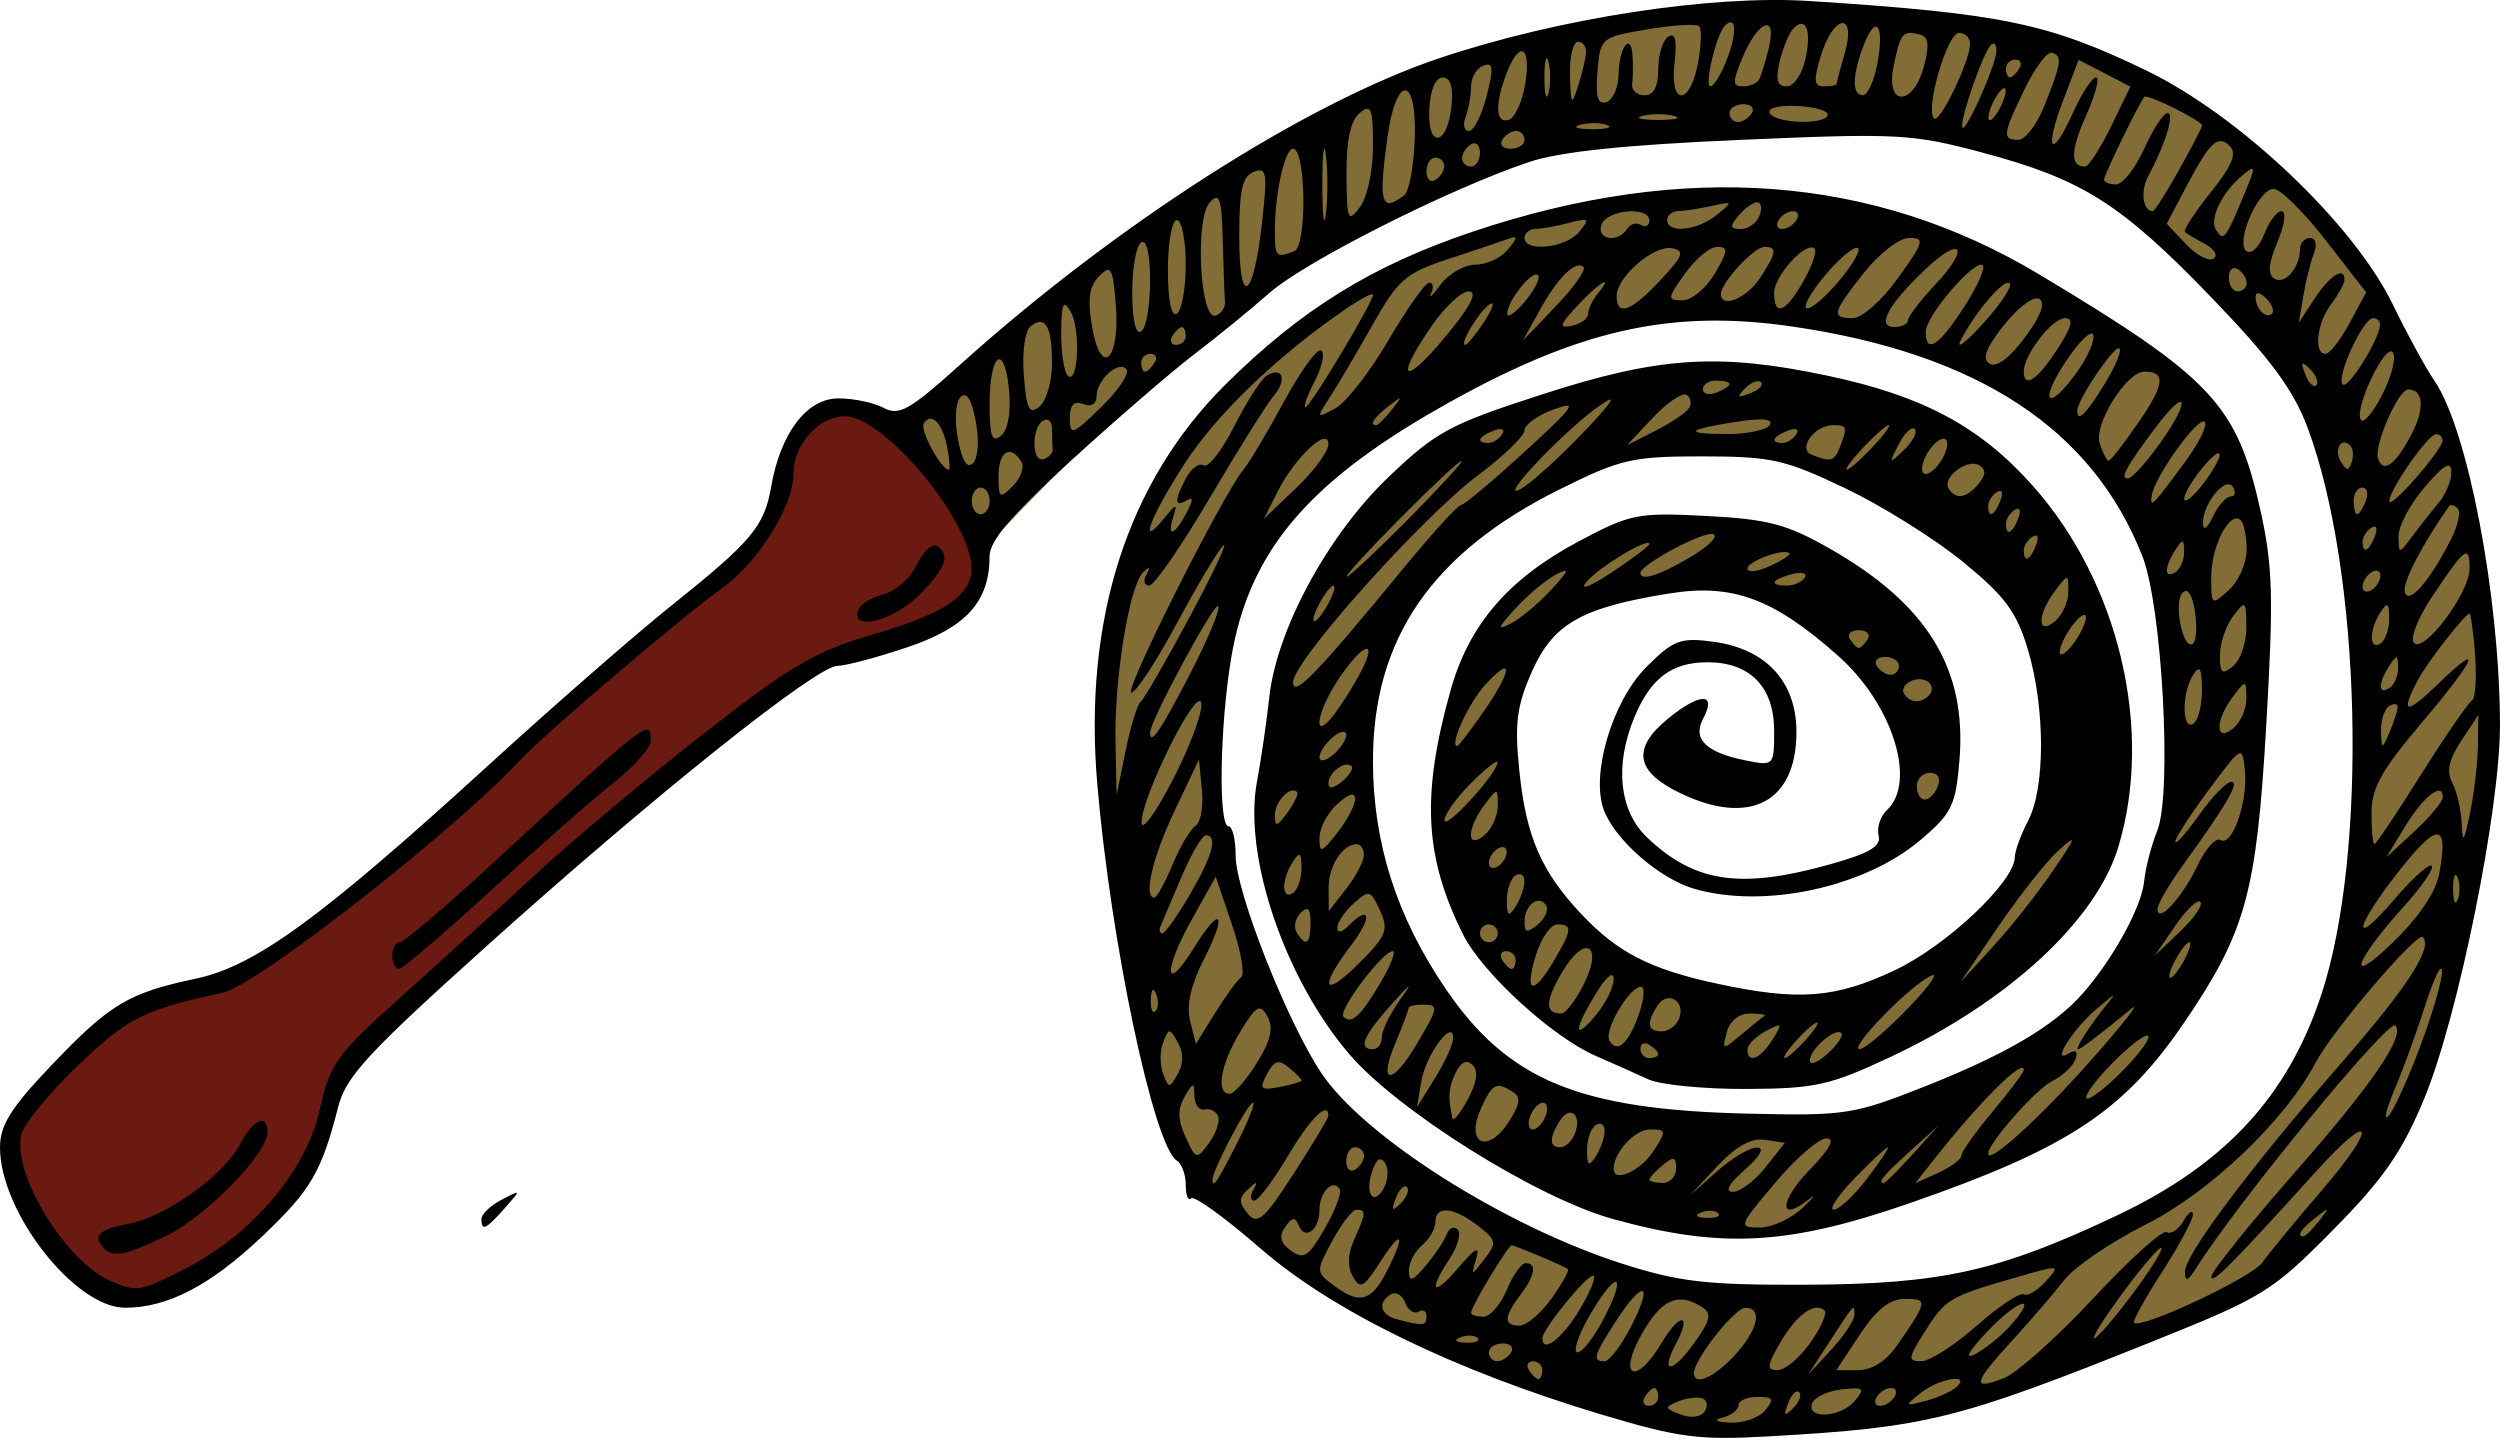 <?xml version="1.0" encoding="UTF-8" standalone="no"?>
<!-- Created with Inkscape (http://www.inkscape.org/) -->

<svg
   xmlns:dc="http://purl.org/dc/elements/1.1/"
   xmlns:cc="http://creativecommons.org/ns#"
   xmlns:rdf="http://www.w3.org/1999/02/22-rdf-syntax-ns#"
   xmlns:svg="http://www.w3.org/2000/svg"
   xmlns="http://www.w3.org/2000/svg"
   xmlns:sodipodi="http://sodipodi.sourceforge.net/DTD/sodipodi-0.dtd"
   xmlns:inkscape="http://www.inkscape.org/namespaces/inkscape"
   id="svg25313"
   version="1.1"
   inkscape:version="0.48.4 r9939"
   width="492.797"
   height="283.44"
   sodipodi:docname="Whip.svg">
  <defs
     id="defs25317" />
  <sodipodi:namedview
     pagecolor="#ffffff"
     bordercolor="#666666"
     borderopacity="1"
     objecttolerance="10"
     gridtolerance="10"
     guidetolerance="10"
     inkscape:pageopacity="0"
     inkscape:pageshadow="2"
     inkscape:window-width="1247"
     inkscape:window-height="719"
     id="namedview25315"
     showgrid="false"
     inkscape:zoom="1.1394558"
     inkscape:cx="193.20275"
     inkscape:cy="135.05742"
     inkscape:window-x="-2"
     inkscape:window-y="22"
     inkscape:window-maximized="0"
     inkscape:current-layer="svg25313"
     fit-margin-top="0"
     fit-margin-left="0"
     fit-margin-right="0"
     fit-margin-bottom="0" />
  <path
     style="fill:#6b5311;fill-opacity:0.847;stroke:none"
     d="m 176.819,82.211 18.54,24.538 c 56.325,-59.807 82.556,-66.951 110.693,-77.431 32.668,-2.132 63.103,-9.047 102.514,3.272 20.257,14.723 36.696,29.445 44.62,44.168 21.192,38.465 13.584,85.365 5.001,123.235 -6.052,22.361 -25.677,35.142 -49.076,45.259 -49.598,18.38 -75.327,8.552 -103.059,1.091 -31.726,-13.499 -48.12,-32.839 -58.346,-54.529 -4.889,-28.551 -23.761,-53.899 6.863,-91.063 19.747,-18.961 41.327,-33.193 66.206,-36.76 39.063,-5.291 74.414,0.091 98.152,35.669 7.457,18.18 19.27,29.931 0.545,91.608 -52.715,48.605 -109.138,28.108 -121.054,19.085 -47.28,-37.595 -26.889,-88.386 -19.085,-95.97 8.154,-2.78 24.029,-36.007 76.34,-22.357 23.421,8.858 46.587,17.93 47.985,45.259 9.313,33.972 -12.234,42.813 -27.264,54.529 -37.238,20.333 -63.278,-6.138 -69.797,-14.177 -4.1,-10.695 -19.34,-26.294 -2.454,-53.438 14.981,-8.249 31.859,-16.13 48.258,-3.817 10.389,7.789 24.168,10.235 22.357,37.079 l 6.543,2.726 c 6.305,-9.372 4.627,-19.358 1.636,-29.445 l -36.534,-27.81 c -18.776,-1.754 -32.839,2.489 -43.623,10.906 -13.74,12.037 -17.655,26.531 -19.903,41.442 8.517,55.057 39.06,52.242 45.531,55.619 34.459,10.792 54.085,-12.715 77.703,-26.992 7.664,-27.156 21.746,-52.308 -8.997,-91.335 -53.128,-31.508 -66.48,-15.48 -92.153,-14.177 -15.769,5.674 -53.603,21.17 -56.71,83.974 2.642,10.119 4.742,66.346 95.425,81.248 34.502,-6.064 66.886,-16.363 89.154,-46.895 9.578,-37.13 22.025,-71.218 5.726,-112.329 -18.148,-11.913 -18.951,-30.008 -89.972,-46.349 -33.129,-1.617 -58.341,8.641 -83.429,19.085 -20.882,17.278 -40.784,35.018 -44.515,60.367 -6.875,71.694 6.608,83.672 13.979,113.579 30.9,33.773 61.799,36.41 92.699,50.712 32.692,-4.548 32.526,14.663 125.961,-33.808 19.793,-23.123 38.886,-48.316 36.534,-136.867 C 478.62,80.951 473.505,19.103 378.03,3.69 350.669,-1.901 298.484,0.228 236.801,36.407 z"
     id="path25835"
     inkscape:connector-curvature="0"
     sodipodi:nodetypes="ccccccccccccccccccccccccccccccccccccccccccccc" />
  <path
     style="fill:#6b1a11;fill-opacity:1;stroke:none"
     d="m 2.055,224.531 c 2.226,22.309 14.23,25.875 24.811,32.172 18.805,-5.548 26.416,-17.492 35.444,-28.628 l 5.998,-18.267 c 30.283,-26.462 57.968,-56.822 92.153,-77.431 13.996,-6.502 34.612,-12.728 32.445,-19.903 C 189.155,97.552 180.566,86.502 165.913,80.302 157.664,78.691 154.107,92.025 150.645,105.658 116.189,135.593 87.653,165.294 45.132,193.449 l -22.084,7.634 C 15.294,207.575 7.029,213.174 2.055,224.531 z"
     id="path25325"
     inkscape:connector-curvature="0"
     sodipodi:nodetypes="ccccccccccc" />
  <path
     style="fill:#000000"
     d="m 315.728,278.845 c -29.134,-8.732 -53.046,-20.38 -67.306,-32.785 -6.903,-6.005 -13.031,-10.437 -13.62,-9.848 -0.588,0.588 -1.07,-0.597 -1.07,-2.634 0,-2.037 -0.78,-4.186 -1.734,-4.776 -4.557,-2.816 -13.082,-43.192 -15.72,-74.45 -2.724,-32.287 5.984,-59.375 25.241,-78.512 14.953,-14.86 28.995,-23.538 48.883,-30.209 41.569,-13.944 78.845,-11.135 111.465,8.401 34.155,20.455 39.061,25.676 43.693,46.499 2.464,11.075 2.63,17.171 1.159,42.475 -1.921,33.031 -4.024,40.67 -16.095,58.445 -11.944,17.588 -22.98,24.872 -54.031,35.663 -24.142,8.39 -37.281,9.096 -58.722,3.154 -14.927,-4.136 -42.271,-21.242 -51.884,-32.457 -12.735,-14.857 -20.953,-39.087 -18.218,-53.714 0.813,-4.35 1.904,-11.832 2.424,-16.627 1.447,-13.359 11.57,-32.043 23.553,-43.473 9.387,-8.953 12.016,-10.364 30.383,-16.303 22.917,-7.41 34.678,-8.171 56.134,-3.629 18.754,3.969 30.026,10.007 40.388,21.633 17.016,19.091 23.898,48.045 16.925,71.212 -4.374,14.532 -21.644,30.483 -44.796,41.373 -12.054,5.67 -14.91,6.308 -28.507,6.372 -8.311,0.039 -17.01,-0.808 -19.331,-1.882 -2.321,-1.074 -6.988,-3.155 -10.371,-4.623 -8.589,-3.728 -22.38,-16.348 -26.175,-23.953 -7.627,-15.284 -8.249,-27.469 -2.458,-48.128 3.626,-12.935 11.377,-21.957 25.185,-29.317 10.288,-5.483 11.659,-5.757 25.258,-5.043 12.247,0.643 15.876,1.611 24.471,6.528 19.123,10.941 26.883,23.662 25.393,41.626 -0.74,8.927 -1.508,10.498 -7.69,15.726 -11.035,9.334 -30.72,13.59 -44.531,9.629 -6.812,-1.954 -15.532,-9.506 -17.844,-15.454 -2.701,-6.951 1.6,-21.531 8.34,-28.271 5.36,-5.36 6.703,-5.868 13.215,-4.994 10.406,1.396 16.378,7.881 16.378,17.785 0,13.788 -9.111,18.642 -22.769,12.129 -8.981,-4.283 -9.763,-8.868 -2.52,-14.779 6.346,-5.179 9.671,-5.14 6.877,0.081 -2.128,3.976 0.608,6.622 8.473,8.195 5.476,1.095 5.544,1.023 5.544,-5.868 0,-8.606 -4.748,-13.497 -13.104,-13.497 -7.047,0 -11.213,3.109 -14.408,10.751 -3.985,9.534 -3.053,18.512 2.469,23.78 9.301,8.873 18.317,10.234 35.734,5.391 8.085,-2.248 10.463,-3.631 9.905,-5.763 -0.404,-1.543 0.333,-3.802 1.637,-5.02 5.931,-5.54 1.11,-20.86 -9.547,-30.336 -12.812,-11.392 -20.875,-14.373 -33.414,-12.354 -17.252,2.778 -22.846,5.961 -27.007,15.367 -3.021,6.829 -3.453,10.232 -2.491,19.617 1.324,12.918 4.296,19.786 12.199,28.186 7.107,7.554 13.564,10.879 26.603,13.701 16.169,3.499 23.433,2.956 35.25,-2.634 10.22,-4.835 23.623,-17.496 23.623,-22.316 0,-1.165 1.181,-4.384 2.625,-7.153 3.392,-6.504 3.373,-22.162 -0.041,-33.657 -2.21,-7.442 -4.476,-10.517 -12.741,-17.293 -5.529,-4.533 -15.984,-11.076 -23.233,-14.54 -11.936,-5.704 -14.6,-6.299 -28.216,-6.308 -13.822,-0.009 -16.091,0.515 -28.118,6.497 -25.172,12.518 -36.807,29.435 -36.807,53.512 0,16.1 4.625,30.646 14.249,44.819 12.33,18.157 26.261,23.94 59.561,24.726 19.284,0.455 20.882,0.211 34.887,-5.325 15.942,-6.302 25.468,-11.889 31.113,-18.247 5.98,-6.736 11.723,-17.181 12.202,-22.195 0.248,-2.596 1.412,-7.092 2.585,-9.992 2.962,-7.316 0.981,-44.121 -2.909,-54.062 -9.834,-25.131 -32.429,-39.976 -68.981,-45.32 -24.293,-3.552 -42.693,0.696 -69.704,16.093 -26.118,14.888 -37.473,28.524 -40.938,49.164 -2.259,13.452 -2.578,33.246 -0.536,33.246 0.773,0 1.406,2.616 1.406,5.814 0,7.011 10.108,32.648 16.878,42.806 8.398,12.602 36.191,30.207 59.393,37.623 11.209,3.582 16.598,4.199 36.026,4.124 26.851,-0.104 38.098,-2.607 61.456,-13.671 21.278,-10.08 33.669,-23.491 40.287,-43.607 9.208,-27.986 7.847,-83.364 -2.744,-111.671 -2.787,-7.449 -7.285,-13.548 -18.819,-25.518 -17.95,-18.628 -25.506,-23.418 -45.252,-28.689 -13.945,-3.722 -16.637,-3.864 -47.7,-2.518 -22.848,0.99 -35.609,2.328 -41.707,4.373 -15.653,5.248 -44.105,19.594 -51.139,25.784 -3.77,3.318 -10.413,8.738 -14.763,12.044 -4.35,3.306 -15.223,12.684 -24.164,20.839 -11.841,10.8 -16.256,15.969 -16.256,19.031 0,8.912 -4.598,14.024 -16.111,17.912 -6.013,2.03 -12.251,3.692 -13.864,3.692 -4.117,0 -36.161,25.581 -68.917,55.019 -23.709,21.307 -27.996,25.947 -29.527,31.963 -3.253,12.782 -5.4,16.438 -14.966,25.485 -10.253,9.697 -18.646,14.065 -27.025,14.065 C 14.755,257.784 0,238.882 0,226.194 c 0,-4.389 2.152,-7.833 10.105,-16.172 11.56,-12.121 15.169,-14.289 28.479,-17.107 11.73,-2.484 24.621,-11.882 57.674,-42.048 12.83,-11.709 29.037,-25.855 36.016,-31.436 15.922,-12.733 18.379,-15.655 19.736,-23.475 1.842,-10.617 7.029,-17.427 13.274,-17.427 2.977,0 6.992,0.845 8.921,1.877 3.008,1.61 5.122,0.423 14.861,-8.348 30.838,-27.772 68.363,-51.78 94.752,-60.621 23.479,-7.866 53.499,-12.49 72.932,-11.234 37.785,2.443 46.947,4.332 66.26,13.659 18.486,8.928 40.944,30.244 48.691,46.214 2.813,5.799 6.479,12.521 8.147,14.938 6.575,9.526 12.848,42.303 12.948,67.659 0.066,16.794 -8.24,57.811 -14.992,74.031 -4.362,10.477 -8.045,15.761 -18.016,25.846 -11.904,12.04 -13.681,13.137 -35.379,21.84 -38.642,15.499 -44.588,16.973 -75.568,18.736 -13.986,0.796 -17.819,0.3 -33.113,-4.284 z m 19.819,-3.213 c -0.967,-0.333 -3.117,-0.05 -4.777,0.628 -2.727,1.114 -2.679,1.361 0.497,2.562 2.085,0.788 4.028,0.533 4.776,-0.628 0.694,-1.076 0.47,-2.229 -0.497,-2.562 z m 12.416,2.363 c 1.828,-2.202 1.574,-2.636 -1.542,-2.636 -2.051,0 -3.73,0.733 -3.73,1.629 0,0.896 -1.384,1.99 -3.075,2.432 -1.983,0.518 -1.435,0.876 1.542,1.008 2.54,0.112 5.602,-0.982 6.805,-2.432 z m 6.69,-3.561 c -0.541,-0.541 -1.524,0.434 -2.184,2.167 -0.954,2.505 -0.752,2.706 0.984,0.984 1.201,-1.192 1.741,-2.61 1.2,-3.151 z m 11.008,1.654 c 2.03,-2.446 1.698,-2.714 -2.725,-2.197 -2.77,0.324 -5.361,1.577 -5.758,2.786 -1.048,3.191 5.736,2.72 8.483,-0.589 z m -38.787,-0.729 c 0,-0.967 -0.349,-1.757 -0.775,-1.757 -0.426,0 -1.264,0.791 -1.861,1.757 -0.597,0.967 -0.249,1.757 0.775,1.757 1.024,0 1.861,-0.791 1.861,-1.757 z m 46.571,0 c 0.597,-0.967 0.295,-1.757 -0.671,-1.757 -0.967,0 -2.246,0.791 -2.844,1.757 -0.597,0.967 -0.295,1.757 0.671,1.757 0.967,0 2.246,-0.791 2.844,-1.757 z m 12.214,-1.955 c 2.964,-2.769 -3.45,-1.707 -7.045,1.167 -3.278,2.621 -3.24,2.682 0.982,1.56 2.416,-0.642 5.145,-1.869 6.063,-2.727 z m 26.964,-17.475 c 7.14,-7.685 13.652,-13.558 14.472,-13.051 0.82,0.507 2.307,-0.479 3.303,-2.191 0.997,-1.712 1.836,-2.295 1.865,-1.296 0.029,0.999 -2.699,6.089 -6.063,11.311 -3.364,5.222 -5.87,9.741 -5.568,10.043 1.356,1.356 23.267,-8.932 25.347,-11.902 1.279,-1.825 6.584,-8.271 11.791,-14.323 11.057,-12.854 10.047,-16.072 -1.158,-3.69 -16.88,18.654 -20.693,22.484 -20.71,20.804 -0.011,-0.967 7.55,-10.384 16.801,-20.928 15.032,-17.134 21.456,-26.565 19.456,-28.564 -1.37,-1.37 -31.287,35.097 -39.299,47.903 -1.571,2.511 -2.115,2.688 -2.18,0.71 -0.108,-3.278 12.738,-20.421 31.212,-41.656 12.822,-14.738 17.716,-22.354 15.676,-24.394 -1.104,-1.104 -17.858,18.533 -21.119,24.752 -5.961,11.369 -20.833,25.547 -33.476,31.913 -6.831,3.44 -14.041,8.343 -16.022,10.895 -1.981,2.552 -6.574,7.892 -10.207,11.867 -7.852,8.59 -8.194,9.986 -1.854,7.576 2.613,-0.993 10.592,-8.094 17.732,-15.779 z m -108.594,14.158 c 0,-0.967 -0.838,-1.757 -1.861,-1.757 -1.024,0 -1.372,0.791 -0.775,1.757 0.597,0.967 1.435,1.757 1.861,1.757 0.426,0 0.775,-0.791 0.775,-1.757 z m 37.868,-2.893 c 4.654,-5.022 5.642,-9.416 2.113,-9.397 -2.069,0.011 -10.105,10.221 -10.105,12.838 0,2.647 3.911,0.963 7.992,-3.441 z m -14.351,-2.501 c 3.545,-6.002 6.063,-5.894 2.844,0.122 -3.25,6.072 -0.769,6.017 3.572,-0.081 3.249,-4.563 3.519,-5.832 1.51,-7.104 -4.747,-3.006 -7.992,-1.526 -11.9,5.427 -4.816,8.57 -1.04,10.124 3.975,1.636 z m 29.277,0.021 c 2.104,-2.955 3.379,-5.821 2.832,-6.368 -1.857,-1.857 -5.529,0.786 -8.714,6.273 -2.666,4.591 -2.755,5.468 -0.559,5.468 1.439,0 4.338,-2.418 6.442,-5.373 z m 8.715,-5.562 c 0,-2.273 0.066,-2.346 -5.124,5.663 l -3.985,6.151 4.555,-4.931 c 2.505,-2.712 4.555,-5.809 4.555,-6.883 z m 8.379,6.102 c 6.077,-8.776 6.156,-9.226 1.624,-9.226 -3.027,0 -5.613,2.038 -8.916,7.03 l -4.652,7.03 4.299,0 c 2.707,0 5.538,-1.79 7.645,-4.833 z m -76.038,1.318 c 0.597,-0.967 -0.147,-1.757 -1.654,-1.757 -1.507,0 -2.74,0.791 -2.74,1.757 0,0.967 0.744,1.757 1.654,1.757 0.91,0 2.142,-0.791 2.74,-1.757 z m 23.725,-5.272 c 4.405,-8.634 2.331,-9.228 -3.075,-0.882 -4.414,6.814 -4.723,7.911 -2.232,7.911 0.947,0 3.335,-3.163 5.308,-7.03 z m 68.044,0.029 c 4.374,-3.85 8.542,-6.637 9.261,-6.192 0.719,0.445 2.68,-0.708 4.356,-2.56 2.995,-3.31 2.884,-3.321 -6.355,-0.639 -12.729,3.695 -13.45,4.133 -17.574,10.68 -3.228,5.125 -3.292,5.712 -0.62,5.712 1.638,0 6.557,-3.15 10.931,-7.001 z m 6.508,0.123 c 5.885,-6.503 1.884,-5.613 -4.376,0.973 -3.717,3.91 -4.674,5.648 -2.496,4.53 1.944,-0.998 5.036,-3.475 6.872,-5.503 z m -79.823,-1.909 c 4.659,-9.133 2.089,-9.122 -3.128,0.014 -2.204,3.859 -3.208,7.016 -2.232,7.016 0.976,0 3.388,-3.163 5.36,-7.03 z m -25.079,4.21 c -0.584,-0.584 -2.1,-0.646 -3.368,-0.139 -1.402,0.561 -0.986,0.977 1.062,1.062 1.853,0.076 2.891,-0.339 2.307,-0.923 z m 19.864,-5.182 c 2.122,-3.434 3.483,-6.619 3.024,-7.077 -0.839,-0.839 -10.111,10.464 -10.111,12.325 0,2.96 3.713,0.211 7.087,-5.247 z m 110.634,-5.408 c 3.277,-4.562 5.091,-7.76 4.032,-7.106 -1.059,0.654 -4.9,5.34 -8.535,10.413 -3.635,5.073 -5.45,8.27 -4.032,7.106 1.418,-1.165 5.258,-5.85 8.535,-10.413 z m -140.566,6.276 c 0,-1.024 -0.708,-1.424 -1.573,-0.889 -0.865,0.535 -2.046,-0.26 -2.624,-1.765 -0.578,-1.506 -1.847,-2.245 -2.82,-1.644 -2.727,1.686 -2.101,4.057 1.306,4.947 5.148,1.345 5.712,1.281 5.712,-0.65 z m 24.675,-3.512 c 2.104,-2.955 3.542,-5.563 3.195,-5.795 -1.096,-0.733 -10.434,-4.648 -11.084,-4.648 -0.712,0 -7.999,12.099 -7.999,13.281 0,0.428 1.09,0.778 2.423,0.778 1.333,0 3.406,-2.372 4.607,-5.272 1.201,-2.9 2.879,-5.272 3.728,-5.272 2.279,0 1.882,2.396 -1.036,6.254 -3.289,4.349 -3.338,6.047 -0.176,6.047 1.384,0 4.238,-2.418 6.343,-5.373 z m -32.629,-5.084 c 3.928,-7.596 3.215,-8.922 -1.14,-2.119 -3.278,5.121 -3.978,5.492 -5.437,2.884 -1.095,-1.956 -0.999,-4.478 0.277,-7.277 2.342,-5.14 2.401,-5.876 0.471,-5.876 -0.814,0 -2.963,2.753 -4.775,6.117 -3.239,6.015 -3.236,6.161 0.163,8.731 5.111,3.864 7.457,3.312 10.441,-2.459 z M 36.559,250.051 c 13.044,-6.61 23.78,-19.282 26.43,-31.197 2.034,-9.144 3.275,-10.888 15.631,-21.967 7.382,-6.619 19.55,-17.69 27.041,-24.602 7.491,-6.912 22.549,-19.512 33.464,-28 17.236,-13.404 21.668,-15.963 33.719,-19.466 13.145,-3.822 18.53,-7.434 18.656,-12.514 0.23,-9.262 -17.135,-30.258 -25.025,-30.258 -5.04,0 -10.067,5.622 -10.067,11.259 0,6.563 -7.07,17.76 -14.503,22.969 -6.79,4.758 -34.87,28.652 -39.097,33.27 -12.408,13.55 -51.937,44.554 -58.744,46.075 -16.071,3.591 -18.767,4.939 -28.571,14.291 -5.669,5.408 -10.741,11.557 -11.27,13.666 -1.943,7.74 8.787,25.278 17.746,29.008 5.137,2.139 5.499,2.076 14.592,-2.532 z m -16.056,-3.983 c -2.374,-2.374 -1.027,-3.736 4.772,-4.824 7.392,-1.387 18.721,-9.446 22.032,-15.675 2.656,-4.996 5.415,-6.203 5.415,-2.371 0,4.181 -12.15,16.624 -19.891,20.372 -8.048,3.896 -10.444,4.381 -12.328,2.498 z m 56.822,-57.701 c 0,-1.45 0.664,-2.636 1.475,-2.636 0.812,0 8.968,-6.92 18.126,-15.377 31.003,-28.632 31.363,-28.911 31.363,-24.312 0,1.369 -3.35,5.125 -7.444,8.348 -4.094,3.223 -14.968,12.769 -24.164,21.214 -9.196,8.445 -17.313,15.365 -18.038,15.377 -0.725,0.012 -1.318,-1.164 -1.318,-2.614 z m 91.807,-68.05 c 0.394,-1.182 2.635,-2.599 4.979,-3.15 2.345,-0.551 5.302,-3.158 6.572,-5.794 1.27,-2.636 3.049,-4.335 3.954,-3.776 2.802,1.731 1.847,4.393 -3.492,9.731 -5.101,5.101 -13.407,7.168 -12.014,2.989 z m 121.852,127.801 c -1.018,3.494 -1.008,3.494 1.662,0.042 2.464,-3.186 2.355,-3.727 -1.314,-6.551 -4.828,-3.716 -8.393,-4.028 -8.393,-0.735 0,1.331 -1.186,3.405 -2.636,4.609 -1.45,1.203 -2.61,3.475 -2.578,5.048 0.046,2.265 0.749,2.032 3.376,-1.117 1.825,-2.188 3.667,-4.956 4.094,-6.151 0.427,-1.195 1.388,-1.605 2.134,-0.91 0.747,0.695 0.064,3.237 -1.517,5.65 -4.386,6.693 -3.409,7.79 1.669,1.874 3.381,-3.938 4.267,-4.383 3.502,-1.757 z m -26.897,-13.648 c -1.222,-2.279 -3.994,0.485 -3.994,3.983 0,4.007 -2.864,6.158 -4.11,3.086 -0.685,-1.69 -1.308,-1.614 -2.66,0.327 -1.274,1.831 -0.954,3.127 1.151,4.667 2.488,1.819 3.46,1.189 6.625,-4.292 2.04,-3.533 3.384,-7.03 2.987,-7.771 z m 193.058,6.18 c 2.186,-2.787 2.124,-2.849 -0.664,-0.664 -2.927,2.296 -3.858,3.739 -2.412,3.739 0.365,0 1.749,-1.384 3.075,-3.075 z M 261.85,219.941 c 0,-3.052 -3.566,0.491 -7.984,7.933 -2.858,4.814 -5.836,8.768 -6.618,8.787 -0.782,0.019 -0.864,-0.954 -0.182,-2.162 0.973,-1.723 0.746,-1.739 -1.052,-0.074 -1.854,1.717 -1.866,2.635 -0.065,4.806 1.914,2.306 3.189,1.196 9.064,-7.893 3.76,-5.817 6.836,-10.946 6.836,-11.396 z m 93.569,18.073 c 2.276,-2.175 2.711,-2.839 0.966,-1.475 -5.884,4.598 -5.596,0.156 0.39,-6.02 3.989,-4.115 5.048,-6.125 3.23,-6.125 -1.488,0 -6.04,3.954 -10.115,8.787 -7.231,8.575 -7.303,8.787 -3.009,8.787 2.42,0 6.262,-1.779 8.538,-3.954 z m -16.72,1.135 c -0.584,-0.584 -2.1,-0.646 -3.368,-0.139 -1.402,0.561 -0.986,0.977 1.062,1.062 1.853,0.076 2.891,-0.339 2.307,-0.923 z m -61.372,-5.136 c -0.541,-0.541 -1.524,0.434 -2.184,2.167 -0.954,2.505 -0.752,2.706 0.984,0.984 1.201,-1.192 1.741,-2.61 1.2,-3.151 z m 90.726,-1.711 c 2.58,-3.383 4.411,-6.151 4.068,-6.151 -0.343,0 -3.306,2.768 -6.585,6.151 -3.279,3.383 -5.11,6.151 -4.068,6.151 1.041,0 4.005,-2.768 6.585,-6.151 z m -94.988,-2.973 c -0.868,-1.405 -1.672,-0.978 -2.511,1.332 -1.618,4.455 0.106,7.313 2.179,3.61 0.885,-1.582 1.035,-3.805 0.332,-4.942 z m 73.236,-3.123 c 1.599,0.035 0.713,1.663 -2.391,4.393 -3.171,2.789 -4,4.338 -2.324,4.338 1.434,0 4.324,-2.175 6.424,-4.833 l 3.818,-4.833 -3.941,-0.594 c -2.676,-0.404 -5.693,1.275 -9.402,5.232 l -5.461,5.826 5.368,-4.793 c 2.953,-2.636 6.511,-4.768 7.908,-4.737 z m -102.205,-1.374 c 2.072,-4.108 3.371,-7.469 2.888,-7.469 -0.999,0 -7.98,13.263 -7.98,15.161 0,1.924 1.018,0.387 5.092,-7.692 z m 86.292,5.496 c 0,-2.335 -0.477,-2.455 -2.636,-0.664 -1.45,1.203 -2.636,2.486 -2.636,2.851 0,0.365 1.186,0.664 2.636,0.664 1.45,0 2.636,-1.283 2.636,-2.851 z m 46.681,-2.86 5.162,-5.712 -5.712,5.162 c -5.324,4.811 -6.519,6.261 -5.162,6.261 0.302,0 2.873,-2.57 5.712,-5.712 z m 9.555,0.324 c 0,-0.72 2.768,-4.622 6.151,-8.671 3.383,-4.049 6.151,-7.729 6.151,-8.178 0,-2.497 -8.798,6.288 -17.951,17.924 l -3.443,4.378 4.546,-2.071 c 2.5,-1.139 4.546,-2.66 4.546,-3.38 z m -117.745,0.012 c 0,-0.91 -0.791,-1.654 -1.757,-1.654 -0.967,0 -1.757,1.233 -1.757,2.74 0,1.507 0.791,2.251 1.757,1.654 0.967,-0.597 1.757,-1.83 1.757,-2.74 z m 56.953,-0.775 c 2.738,-4.178 2.708,-4.393 -0.615,-4.393 -2.979,0 -7.132,4.538 -7.132,7.793 0,2.745 5.222,0.454 7.747,-3.399 z m -9.531,-4.058 c 0.014,-1.265 -0.764,-1.812 -1.73,-1.214 -0.967,0.597 -1.745,2.819 -1.73,4.937 0.022,3.13 0.345,3.357 1.73,1.214 0.937,-1.45 1.716,-3.671 1.73,-4.937 z m -76.176,-2.901 c -0.375,-1.006 -1.572,-1.631 -2.66,-1.389 -1.087,0.242 -2.001,-0.945 -2.03,-2.636 -0.049,-2.816 -0.214,-2.8 -1.952,0.192 -1.381,2.377 -1.325,4.527 0.208,7.891 2.046,4.491 2.178,4.525 4.612,1.197 1.378,-1.884 2.198,-4.249 1.823,-5.255 z M 412.174,208.997 c 6.626,-7.48 10.113,-11.981 7.748,-10.002 -2.365,1.979 -5.836,4.747 -7.713,6.151 -3.006,2.248 -3.236,2.238 -1.929,-0.083 0.816,-1.45 2.747,-4.218 4.291,-6.151 2.805,-3.511 2.804,-3.511 -1.309,-0.02 -4.702,3.992 -9.088,10.994 -5.496,8.774 1.397,-0.864 1.876,-0.473 1.355,1.106 -0.443,1.343 -2.557,3.322 -4.696,4.398 -3.211,1.615 -12.527,12.206 -12.527,14.242 0,2.232 10.165,-6.999 20.277,-18.414 z m -113.926,6.258 c -3.32,-2.11 -4.051,-1.733 -6.33,3.267 -3.122,6.851 1.244,9.083 5.393,2.757 2.312,-3.525 2.542,-5.004 0.936,-6.024 z m 12.203,8.183 c 1.423,-3.709 -0.952,-5.711 -2.977,-2.509 -2.151,3.402 -2.108,5.221 0.124,5.221 0.997,0 2.281,-1.22 2.853,-2.712 z m -5.788,-3.439 c 0.556,-1.45 0.33,-2.636 -0.503,-2.636 -0.833,0 -1.969,1.186 -2.526,2.636 -0.556,1.45 -0.33,2.636 0.503,2.636 0.833,0 1.969,-1.186 2.526,-2.636 z M 290.289,209.952 c -1.165,-1.165 -2.288,-0.658 -3.349,1.512 -1.434,2.932 -1.564,4.756 -0.635,8.976 0.16,0.725 1.516,-0.944 3.013,-3.709 1.81,-3.341 2.136,-5.614 0.971,-6.779 z m 186.755,-3.614 c 2.464,-6.545 4.407,-13.266 4.319,-14.936 -0.088,-1.669 -1.552,1.314 -3.254,6.63 -1.701,5.316 -4.438,12.829 -6.082,16.695 -1.644,3.866 -2.195,6.238 -1.225,5.27 0.97,-0.968 3.779,-7.115 6.243,-13.66 z M 286.454,204.643 c 0,-4.027 -5.376,3.22 -6.268,8.449 l -0.878,5.151 3.573,-5.754 c 1.965,-3.165 3.573,-6.695 3.573,-7.845 z m 137.076,-0.27 c 0,-0.967 -2.768,0.925 -6.151,4.204 -3.383,3.279 -6.151,6.752 -6.151,7.719 0,0.967 2.768,-0.925 6.151,-4.204 3.383,-3.279 6.151,-6.752 6.151,-7.719 z m -175.768,5.13 c 2.75,-4.449 3.314,-6.923 2.081,-9.125 -1.476,-2.637 -2.161,-2.251 -5.38,3.028 -3.849,6.313 -4.856,12.201 -2.087,12.201 0.888,0 3.311,-2.746 5.386,-6.103 z m 8.816,3.478 c 0,-0.252 -1.131,-1.397 -2.514,-2.545 -2.003,-1.662 -2.88,-1.402 -4.317,1.284 -1.586,2.964 -1.284,3.271 2.514,2.545 2.374,-0.454 4.317,-1.032 4.317,-1.284 z m -24.398,-7.479 c -1.644,-2.929 -1.783,-2.929 -2.911,0 -0.652,1.691 -0.652,4.459 0,6.151 1.128,2.929 1.267,2.929 2.911,0 1.13,-2.014 1.13,-4.137 0,-6.151 z m 47.07,0.339 c 4.397,-7.453 4.445,-7.808 1.052,-7.808 -1.45,0 -2.636,0.299 -2.636,0.664 0,0.365 -1.197,3.529 -2.66,7.03 -3.417,8.179 -0.56,8.256 4.243,0.114 z m 83.703,-2.189 c -1.181,-1.181 -6.204,3.202 -6.204,5.414 0,0.998 1.587,0.379 3.526,-1.376 1.939,-1.755 3.144,-3.572 2.679,-4.038 z m -36.08,4.151 c 0,-0.426 -0.791,-1.264 -1.757,-1.861 -0.967,-0.597 -1.757,-0.249 -1.757,0.775 0,1.024 0.791,1.861 1.757,1.861 0.967,0 1.757,-0.349 1.757,-0.775 z m 22.504,-2.845 c 2.088,-3.343 1.986,-3.473 -1.335,-1.696 -1.977,1.058 -3.595,2.687 -3.595,3.62 0,2.876 2.555,1.879 4.93,-1.924 z m 6.493,0.105 c 1.749,-1.933 2.785,-3.515 2.302,-3.515 -0.483,0 -2.31,1.582 -4.06,3.515 -1.749,1.933 -2.785,3.515 -2.302,3.515 0.483,0 2.31,-1.582 4.06,-3.515 z m -83.476,-0.642 c 0,-1.319 1.648,-4.681 3.663,-7.469 2.593,-3.589 2.08,-3.293 -1.757,1.015 -5.622,6.31 -6.674,8.853 -3.663,8.853 0.967,0 1.757,-1.08 1.757,-2.399 z m 50.7,-4.627 c 1.011,-2.901 1.18,-5.275 0.375,-5.275 -2.314,0 -7.402,8.699 -6.213,10.623 1.595,2.58 3.769,0.588 5.838,-5.347 z m 24.721,0.455 c 0.403,-0.252 -0.889,-0.458 -2.87,-0.458 -2.178,0 -3.983,1.454 -4.564,3.677 -0.941,3.598 -0.879,3.608 2.87,0.458 2.108,-1.77 4.161,-3.425 4.564,-3.677 z m 28.338,-1.548 c 4.309,-4.466 6.253,-7.298 4.32,-6.295 -4.547,2.36 -16.164,14.414 -13.891,14.414 0.955,0 5.262,-3.654 9.571,-8.119 z M 244.654,192.653 c 0.765,-0.542 -0.049,-5.225 -1.811,-10.406 l -3.202,-9.42 -4.758,8.512 c -5.701,10.2 -5.304,14.833 0.47,5.489 5.355,-8.664 6.67,-6.946 1.876,2.45 -2.517,4.934 -3.396,8.92 -2.636,11.95 l 1.141,4.547 3.763,-6.069 c 2.07,-3.338 4.39,-6.512 5.155,-7.055 z m 73.426,0.352 c -0.004,-1.716 -1.425,-0.553 -3.515,2.873 -4.462,7.319 -4.427,9.549 0.065,4.156 1.901,-2.282 3.453,-5.445 3.45,-7.03 z m 12.922,7.72 c 1.321,-3.442 -2.348,-5.557 -4.298,-2.478 -2.206,3.483 -1.939,5.058 0.86,5.058 1.346,0 2.894,-1.161 3.438,-2.58 z m -58.844,-7.08 c 1.998,-3.386 3.066,-6.156 2.374,-6.156 -2.005,8e-5 -10.857,11.783 -9.712,12.928 1.591,1.591 3.377,-0.057 7.339,-6.772 z m -44.255,2.301 c -0.561,-1.402 -0.977,-0.986 -1.062,1.062 -0.076,1.853 0.339,2.891 0.923,2.307 0.584,-0.584 0.646,-2.1 0.139,-3.368 z m 84.137,-1.63 c 4.151,-8.027 0.461,-10.443 -4.112,-2.693 -3.393,5.751 -3.434,8.167 -0.138,8.167 0.781,0 2.693,-2.463 4.25,-5.474 z m -40.014,-14.843 c -1.848,-4.056 -2.155,-4.138 -5.191,-1.39 -1.775,1.606 -3.227,3.747 -3.227,4.757 0,1.126 0.816,1.02 2.109,-0.272 4.458,-4.458 4.888,-1.831 0.617,3.769 -6.471,8.483 -5.509,10.614 1.587,3.518 5.388,-5.388 5.849,-6.554 4.106,-10.381 z m 34.259,9.941 c 3.629,-6.143 3.728,-7.198 0.674,-7.198 -1.288,0 -3.191,2.768 -4.229,6.151 -2.294,7.474 -0.546,7.989 3.555,1.047 z m 98.377,-17.742 c 4.701,-6.906 4.838,-7.414 1.088,-4.009 -2.362,2.144 -7.68,8.866 -11.816,14.938 l -7.521,11.039 6.434,-7.03 c 3.539,-3.866 8.856,-10.588 11.816,-14.938 z m 25.898,17.574 c 1.035,-1.933 1.486,-3.515 1.002,-3.515 -0.483,0 -1.725,1.582 -2.76,3.515 -1.035,1.933 -1.486,3.515 -1.002,3.515 0.483,0 1.725,-1.582 2.76,-3.515 z m 50.25,-16.954 c 1.902,-10.141 -0.206,-10.363 -7.752,-0.817 -9.003,11.39 -9.804,15.998 -0.991,5.701 3.498,-4.086 6.772,-7.018 7.276,-6.514 0.504,0.504 -1.897,4.03 -5.336,7.837 -10.013,11.084 -11.716,16.333 -2.373,7.318 5.114,-4.935 8.501,-9.927 9.176,-13.525 z M 298.756,189.246 c 0,-0.967 -0.838,-1.757 -1.861,-1.757 -1.024,0 -1.372,0.791 -0.775,1.757 0.597,0.967 1.435,1.757 1.861,1.757 0.426,0 0.775,-0.791 0.775,-1.757 z m 134.978,-11.471 c -0.568,-0.568 -2.82,1.583 -5.003,4.78 l -3.97,5.813 5.003,-4.78 c 2.752,-2.629 4.539,-5.244 3.97,-5.813 z m -175.398,4.09 c 0,-2.839 -0.52,-3.347 -1.956,-1.911 -1.076,1.076 -1.424,2.815 -0.775,3.866 1.818,2.941 2.731,2.287 2.731,-1.956 z m 36.905,2.109 c 0,-0.967 -0.791,-1.757 -1.757,-1.757 -0.967,0 -1.757,0.791 -1.757,1.757 0,0.967 0.791,1.757 1.757,1.757 0.967,0 1.757,-0.791 1.757,-1.757 z m -60.704,-7.623 c 4.498,-7.675 5.585,-11.714 3.15,-11.701 -0.725,0.004 -2.9,3.734 -4.833,8.289 -1.933,4.555 -3.778,8.902 -4.101,9.659 -0.322,0.757 -0.158,1.377 0.365,1.377 0.523,0 2.961,-3.43 5.419,-7.623 z m 70.229,2.123 c -1.386,-2.243 -4.253,-0.098 -4.253,3.183 0,2.234 0.489,2.342 2.617,0.576 1.439,-1.194 2.175,-2.886 1.636,-3.759 z m -4.28,-4.709 c 0.014,-1.265 -0.764,-1.812 -1.73,-1.214 -0.967,0.597 -1.745,2.819 -1.73,4.937 0.022,3.13 0.345,3.357 1.73,1.214 0.937,-1.45 1.716,-3.671 1.73,-4.937 z m 132.649,-3.093 c 1.595,-3.361 3.646,-5.649 4.559,-5.086 2.294,1.418 5.452,-7.571 4.814,-13.703 -0.523,-5.027 -0.553,-5.012 -7.115,3.81 -3.625,4.872 -6.59,9.462 -6.59,10.201 0,0.739 2.103,-1.613 4.674,-5.227 2.571,-3.613 5.43,-6.569 6.353,-6.569 1.72,0 -0.859,4.443 -9.588,16.52 -2.725,3.77 -4.954,7.623 -4.954,8.563 0,3.048 4.869,-2.231 7.848,-8.509 z m -164.295,-2.075 c 0.021,-1.208 -0.594,-2.197 -1.367,-2.197 -2.838,0 -5.623,4.337 -5.585,8.699 l 0.039,4.481 3.437,-4.393 c 1.89,-2.416 3.454,-5.382 3.476,-6.59 z m 215.604,4.393 c -0.488,-1.208 -0.886,-0.22 -0.886,2.197 0,2.416 0.399,3.405 0.886,2.197 0.488,-1.208 0.488,-3.185 0,-4.393 z m -253.304,-2.574 c 1.5,-3.591 3.547,-7.035 4.547,-7.653 1.001,-0.619 1.556,-3.81 1.233,-7.091 l -0.586,-5.967 -4.816,10.157 c -4.357,9.189 -6.187,17.082 -3.961,17.082 0.47,0 2.083,-2.938 3.583,-6.529 z m 25.411,0.713 c -0.022,-3.13 -0.345,-3.357 -1.73,-1.214 -2.237,3.462 -2.237,7.534 0,6.151 0.967,-0.597 1.745,-2.819 1.73,-4.937 z m 40.447,-3.179 c 0,-0.967 -0.791,-1.269 -1.757,-0.671 -0.967,0.597 -1.757,1.877 -1.757,2.844 0,0.967 0.791,1.269 1.757,0.671 0.967,-0.597 1.757,-1.877 1.757,-2.844 z m -29.876,-10.447 c 0,-1.421 -1.236,-1.074 -3.515,0.989 -1.933,1.749 -3.515,4.747 -3.515,6.66 0,3.138 0.345,3.041 3.515,-0.989 1.933,-2.458 3.515,-5.455 3.515,-6.66 z m 214.401,-0.365 c 0,-3.142 -3.779,-0.206 -7.436,5.777 l -3.741,6.121 5.588,-5.162 c 3.074,-2.839 5.588,-5.87 5.588,-6.737 z m -186.283,1.682 c 0,-3.574 -0.044,-3.578 -2.58,-0.224 -3.595,4.753 -3.634,9.017 -0.056,6.047 1.45,-1.203 2.636,-3.824 2.636,-5.823 z m 181.927,-6.039 c 4.708,-7.491 9.247,-14.094 10.087,-14.673 1.167,-0.805 0.976,-10.129 -0.349,-17.095 -0.199,-1.045 -8.337,9.291 -10.393,13.2 -3.458,6.577 -2.248,6.739 4.132,0.555 9.184,-8.902 7.43,-4.917 -3.515,7.985 -7.689,9.064 -9.666,12.647 -9.666,17.521 0,3.37 0.257,6.127 0.572,6.127 0.315,0 4.424,-6.129 9.131,-13.62 z m 11.272,-5.712 0.09,-6.151 -3.395,5.15 c -2.433,3.691 -2.928,6.023 -1.746,8.232 0.907,1.695 1.74,5.309 1.851,8.03 0.167,4.083 0.456,3.719 1.656,-2.081 0.8,-3.866 1.494,-9.797 1.544,-13.18 z M 236.787,138.571 c -0.8,-3.548 -11.882,18.706 -11.755,23.606 0.048,1.84 2.86,-2.061 6.251,-8.668 3.39,-6.607 5.868,-13.329 5.505,-14.938 z m 18.886,17.551 c -1.328,-1.328 -4.367,1.851 -4.367,4.567 0,2.399 0.408,2.31 2.492,-0.54 1.371,-1.875 2.214,-3.687 1.874,-4.027 z m 39.521,-5.842 c 0.026,-0.651 -2.325,1.19 -5.225,4.089 -2.9,2.9 -5.251,6.2 -5.225,7.334 0.047,2.069 10.361,-9.205 10.45,-11.423 z m 86.795,4.698 c 0.616,-1.606 0.004,-2.636 -1.569,-2.636 -1.42,0 -2.581,1.186 -2.581,2.636 0,1.45 0.706,2.636 1.569,2.636 0.863,0 2.025,-1.186 2.581,-2.636 z M 224.868,138.281 c 0.651,-0.483 4.996,-7.996 9.654,-16.695 4.658,-8.699 7.633,-15.026 6.61,-14.059 -1.022,0.967 -5.151,7.886 -9.175,15.377 -4.024,7.491 -8.05,13.62 -8.946,13.62 -1.62,0 17.931,-38.893 22.085,-43.935 1.195,-1.45 4.818,-7.529 8.052,-13.51 3.234,-5.981 6.512,-10.483 7.285,-10.005 0.773,0.478 0.202,3.196 -1.269,6.041 -1.471,2.845 -2.297,5.172 -1.835,5.172 0.903,0 13.31,-20.677 13.31,-22.181 0,-0.497 -2.57,0.869 -5.712,3.037 -13.415,9.256 -25.177,20.594 -31.475,30.338 -6.736,10.422 -9.23,17.128 -3.968,10.671 2.373,-2.913 2.638,-2.962 1.813,-0.336 -1.332,4.236 0.136,3.862 2.551,-0.651 1.402,-2.619 1.42,-3.372 0.062,-2.532 -2.43,1.502 -2.46,-0.016 -0.087,-4.45 1.015,-1.897 2.569,-3.002 3.452,-2.455 0.884,0.546 3.597,-2.934 6.029,-7.735 2.432,-4.8 5.281,-9.258 6.33,-9.907 3.205,-1.981 4.155,0.719 1.405,3.995 -1.425,1.697 -7.124,10.797 -12.665,20.221 -5.541,9.424 -10.875,17.135 -11.854,17.135 -0.979,0 -1.222,-0.989 -0.54,-2.197 0.849,-1.503 0.649,-1.642 -0.633,-0.439 -2.699,2.533 -5.707,20.845 -5.464,33.274 l 0.208,10.661 1.797,-8.787 c 0.988,-4.833 2.33,-9.182 2.982,-9.666 z m 41.536,12.754 c -1.219,-1.219 -4.553,1.257 -4.553,3.381 0,1.165 1.008,1.032 2.679,-0.354 1.473,-1.223 2.317,-2.585 1.874,-3.027 z m -1.038,-6.155 c 0,-0.98 -1.166,-0.79 -2.636,0.43 -1.45,1.203 -2.636,2.979 -2.636,3.945 0,0.98 1.166,0.79 2.636,-0.43 1.45,-1.203 2.636,-2.979 2.636,-3.945 z m 27,-4.497 c 5.725,-8.261 6.046,-11.499 0.552,-5.574 -3.376,3.641 -7.355,12.259 -5.66,12.259 0.261,0 2.56,-3.008 5.108,-6.685 z m 180.248,-0.888 c 0.068,-0.782 -0.667,-0.933 -1.634,-0.336 -0.967,0.597 -1.702,2.819 -1.634,4.937 0.119,3.712 0.178,3.724 1.634,0.336 0.831,-1.933 1.566,-4.155 1.634,-4.937 z m -238.04,-6.649 c 3.547,-6.855 6.046,-12.867 5.553,-13.361 -0.799,-0.799 -13.424,22.62 -13.424,24.902 0,2.711 2.054,-0.301 7.871,-11.541 z m 208.232,4.78 c -0.055,-3.666 -0.106,-3.672 -2.636,-0.328 -3.582,4.736 -3.542,9.24 0.056,6.254 1.45,-1.203 2.611,-3.87 2.58,-5.927 z m -174.625,-5.057 c 3.549,-6.733 0.654,-6.033 -4.133,0.999 -4.554,6.69 -5.531,13.049 -1.128,7.348 1.493,-1.933 3.86,-5.69 5.261,-8.348 z m 165.867,3.411 c -0.021,-4.267 -0.434,-4.978 -1.73,-2.972 -2.252,3.485 -2.252,11.058 0,9.666 0.967,-0.597 1.745,-3.61 1.73,-6.694 z m -53.914,1.177 c 1.871,-1.871 -0.474,-4.063 -3.22,-3.009 -1.413,0.542 -2.132,1.694 -1.597,2.559 1.139,1.843 3.229,2.038 4.818,0.449 z M 277.093,111.481 c 5.366,-6.524 10.261,-11.883 10.877,-11.909 0.616,-0.026 6.26,-4.751 12.543,-10.501 9.961,-9.117 10.692,-10.186 5.712,-8.355 -3.141,1.155 -5.712,3.001 -5.712,4.104 0,1.102 -4.113,5.081 -9.141,8.841 -11.136,8.33 -36.576,36.798 -36.485,40.828 0.07,3.111 4.498,-1.476 22.206,-23.007 z m 195.617,20.106 c -0.023,-2.561 -0.262,-2.607 -1.73,-0.336 -2.224,3.442 -2.224,5.768 0,4.393 0.967,-0.597 1.745,-2.423 1.73,-4.058 z M 374.323,131.252 c 0,-0.967 -1.233,-1.757 -2.74,-1.757 -1.507,0 -2.251,0.791 -1.654,1.757 0.597,0.967 1.83,1.757 2.74,1.757 0.91,0 1.654,-0.791 1.654,-1.757 z m 68.482,-7.684 c -0.053,-5.213 -0.189,-5.321 -2.636,-2.085 -1.419,1.876 -2.58,5.334 -2.58,7.684 0,3.599 0.416,3.928 2.636,2.085 1.45,-1.203 2.611,-4.661 2.58,-7.684 z m -31.633,-1.878 c -0.031,-1.023 -1.217,-0.326 -2.636,1.55 -1.419,1.876 -2.555,4.249 -2.524,5.272 0.031,1.023 1.217,0.326 2.636,-1.55 1.419,-1.876 2.555,-4.249 2.524,-5.272 z m -43,4.29 c 0.597,-0.967 -0.193,-1.757 -1.757,-1.757 -1.564,0 -2.355,0.791 -1.757,1.757 0.597,0.967 1.388,1.757 1.757,1.757 0.369,0 1.16,-0.791 1.757,-1.757 z m 64.511,-5.327 c -0.497,-3.383 -1.431,-4.856 -2.44,-3.846 -1.85,1.85 -0.005,11.337 1.968,10.118 0.702,-0.434 0.915,-3.256 0.472,-6.271 z m 38.269,1.27 c -0.022,-3.13 -0.345,-3.357 -1.73,-1.214 -2.237,3.462 -2.237,7.534 0,6.151 0.967,-0.597 1.745,-2.819 1.73,-4.937 z m 15.843,-9.847 c 0,-4.912 -0.924,-4.199 -7.584,5.851 -2.509,3.786 -4.068,7.684 -3.463,8.661 1.688,2.732 11.048,-9.562 11.048,-14.512 z m -181.011,4.162 c 3.61,-3.939 3.767,-4.466 0.879,-2.959 -1.933,1.009 -5.492,3.992 -7.908,6.628 -3.61,3.939 -3.767,4.466 -0.879,2.959 1.933,-1.009 5.492,-3.992 7.908,-6.628 z m 101.928,0.405 c 0,-3.574 -0.044,-3.578 -2.58,-0.224 -3.595,4.753 -3.634,9.017 -0.056,6.047 1.45,-1.203 2.636,-3.824 2.636,-5.823 z m -145.863,2.308 c 1.035,-1.933 1.486,-3.515 1.002,-3.515 -0.483,0 -1.725,1.582 -2.76,3.515 -1.035,1.933 -1.486,3.515 -1.002,3.515 0.483,0 1.725,-1.582 2.76,-3.515 z m 181.011,-10.524 c 0,-2.589 -0.515,-5.222 -1.144,-5.851 -2.08,-2.08 -5.773,4.848 -5.829,10.936 -0.055,5.873 0.009,5.925 3.459,2.803 1.933,-1.749 3.515,-5.299 3.515,-7.888 z m 40.322,-2.215 c 1.345,-2.657 1.918,-5.359 1.272,-6.004 -0.646,-0.646 -1.405,-0.845 -1.687,-0.442 -5.578,7.971 -9.31,15.262 -8.714,17.024 0.832,2.457 4.937,-2.3 9.129,-10.577 z m -158.067,1.037 c 0,-1.462 -10.048,4.594 -12.43,7.491 -1.419,1.725 0.736,0.911 4.961,-1.875 4.108,-2.709 7.469,-5.236 7.469,-5.616 z m 144.106,6.222 c 0,-0.967 -0.791,-1.269 -1.757,-0.671 -0.967,0.597 -1.757,1.877 -1.757,2.844 0,0.967 0.791,1.269 1.757,0.671 0.967,-0.597 1.757,-1.877 1.757,-2.844 z m -113.453,0.371 c 0.542,-0.876 -0.598,-1.18 -2.532,-0.674 -4.103,1.073 -4.622,2.267 -0.985,2.267 1.393,0 2.976,-0.717 3.517,-1.593 z m -78.102,-11.587 c 6.227,-6.283 10.926,-11.423 10.443,-11.423 -0.483,0 -5.973,5.14 -12.2,11.423 -6.227,6.283 -10.926,11.423 -10.443,11.423 0.483,0 5.973,-5.14 12.2,-11.423 z m 55.545,7.565 c 3.597,-2.122 5.62,-4.164 4.497,-4.539 -1.895,-0.632 -14.35,6.018 -14.35,7.662 0,1.679 3.705,0.504 9.853,-3.123 z m 19.514,-0.751 c -1.069,-1.069 -8.278,1.56 -8.278,3.019 0,0.833 1.98,0.612 4.401,-0.49 2.42,-1.103 4.165,-2.241 3.877,-2.529 z m 77.807,-0.327 c -0.023,-2.561 -0.262,-2.607 -1.73,-0.336 -2.224,3.442 -2.224,5.768 0,4.393 0.967,-0.597 1.745,-2.423 1.73,-4.058 z m -29.178,-1.306 c 0.6,-1.564 0.306,-2.269 -0.691,-1.654 -0.955,0.591 -1.737,1.818 -1.737,2.727 0,2.528 1.26,1.971 2.428,-1.074 z m 66.781,-1.757 c 0.6,-1.564 0.306,-2.269 -0.691,-1.654 -0.955,0.591 -1.737,1.818 -1.737,2.727 0,2.528 1.26,1.971 2.428,-1.074 z m 12.543,-6.519 c 1.431,-1.703 2.571,-4.47 2.531,-6.151 -0.053,-2.253 -1.436,-1.459 -5.272,3.029 -2.86,3.346 -5.176,7.696 -5.145,9.666 0.056,3.574 0.061,3.574 2.669,0.066 1.437,-1.933 3.785,-4.908 5.216,-6.61 z m -82.839,3.004 c 0.6,-1.564 0.306,-2.269 -0.691,-1.654 -0.955,0.591 -1.737,1.818 -1.737,2.727 0,2.528 1.26,1.971 2.428,-1.074 z m 41.879,-4.302 c 0.876,0 1.075,-0.838 0.441,-1.863 -1.404,-2.271 -6.003,3.281 -5.911,7.135 0.038,1.59 0.82,1.067 1.97,-1.318 1.049,-2.175 2.624,-3.954 3.5,-3.954 z m -244.649,0.879 c 0,-1.45 -0.791,-2.636 -1.757,-2.636 -0.967,0 -1.757,1.186 -1.757,2.636 0,1.45 0.791,2.636 1.757,2.636 0.967,0 1.757,-1.186 1.757,-2.636 z m 66.781,-11.161 c 0,-3.635 -6.579,2.518 -10.051,9.4 l -2.662,5.276 6.357,-6.056 c 3.496,-3.331 6.357,-7.21 6.357,-8.62 z M 394.325,98.649 c 0.6,-1.564 0.306,-2.269 -0.691,-1.654 -0.955,0.591 -1.737,1.818 -1.737,2.727 0,2.528 1.26,1.971 2.428,-1.074 z m 72.018,0.091 c 0.556,-1.45 0.246,-2.636 -0.691,-2.636 -0.936,0 -1.702,1.186 -1.702,2.636 0,1.45 0.311,2.636 0.691,2.636 0.38,0 1.146,-1.186 1.702,-2.636 z m -35.323,-8.131 c 2.563,-3.505 4.171,-6.862 3.574,-7.46 -1.228,-1.228 -9.876,10.775 -10.448,14.502 -0.416,2.711 0.216,2.064 6.874,-7.042 z m 6.511,-0.933 c -0.083,-2.089 -6.971,6.426 -6.971,8.617 0,0.99 1.582,-0.211 3.515,-2.669 1.933,-2.458 3.488,-5.134 3.456,-5.949 z m 43.922,-2.798 c 0.039,-0.725 -0.522,-1.313 -1.247,-1.306 -1.581,0.014 -9.226,10.961 -9.226,13.211 0,1.843 10.366,-9.941 10.473,-11.905 z m -280.127,4.123 c -2.157,-3.49 -4.498,-2.009 -4.498,2.844 0,4.395 0.224,4.546 2.844,1.926 1.564,-1.564 2.308,-3.711 1.654,-4.77 z M 311.936,85.415 c 6.045,-6.327 7.142,-8.059 3.515,-5.551 -6.795,4.697 -20.443,19.01 -15.816,16.588 1.933,-1.012 7.469,-5.979 12.302,-11.036 z m 78.074,9.967 c 1.47,-1.772 1.51,-2.818 0.138,-3.666 -2.331,-1.441 -7.387,2.402 -6.036,4.587 1.393,2.253 3.542,1.918 5.898,-0.921 z m -6.346,-8.59 c -0.49,-0.793 -1.932,-0.02 -3.203,1.719 -1.271,1.739 -1.91,3.81 -1.42,4.604 0.49,0.793 1.932,0.02 3.203,-1.719 1.271,-1.739 1.91,-3.81 1.42,-4.604 z m 42.251,0.384 c 6.041,-8.537 5.204,-11.174 -0.947,-2.982 -5.935,7.906 -7.16,10.159 -5.496,10.115 0.782,-0.021 3.681,-3.231 6.443,-7.134 z m -239.207,0.994 c -0.919,-4.806 -3.151,-7.066 -4.624,-4.683 -0.799,1.292 3.435,9.102 4.933,9.102 0.294,0 0.155,-1.989 -0.309,-4.419 z m 5.628,-5.149 c -0.814,-4.341 -1.807,-5.925 -2.979,-4.754 -1.009,1.009 -1.237,4.529 -0.536,8.268 0.814,4.341 1.807,5.925 2.979,4.754 1.009,-1.009 1.237,-4.529 0.536,-8.268 z m 176.715,5.175 c 2.27,-2.416 3.732,-4.393 3.249,-4.393 -0.483,0 -2.736,1.977 -5.006,4.393 -2.27,2.416 -3.732,4.393 -3.249,4.393 0.483,0 2.736,-1.977 5.006,-4.393 z m 94.203,-0.403 c -1.786,-1.786 -3.26,0.903 -1.795,3.275 1.107,1.792 1.521,1.793 2.116,0.007 0.407,-1.221 0.262,-2.698 -0.322,-3.282 z m 12.203,-2.396 c 2.543,-4.918 2.225,-8.624 -0.741,-8.624 -1.988,0 -6.833,11.089 -5.956,13.631 1.045,3.028 3.486,1.203 6.697,-5.007 z M 207.503,88.591 c -0.073,-0.701 -0.132,-2.507 -0.132,-4.014 0,-1.507 -0.791,-2.251 -1.757,-1.654 -2.372,1.466 -2.252,8.366 0.132,7.571 1.039,-0.346 1.83,-1.203 1.757,-1.904 z m 155.209,-0.539 c 1.494,-3.894 1.381,-4.25 -1.354,-4.25 -3.688,0 -7.099,4.695 -4.243,5.841 3.767,1.511 4.484,1.307 5.597,-1.591 z m 14.724,-3.48 c -0.589,-0.589 -2.018,0.776 -3.176,3.034 -2.012,3.924 -1.965,3.971 1.071,1.071 1.747,-1.668 2.694,-3.516 2.105,-4.105 z m 44.182,-1.425 c 5.09,-7.399 5.36,-9.889 1.07,-9.889 -3.52,0 -9.992,10.38 -8.805,14.121 0.603,1.899 1.4,3.452 1.772,3.452 0.372,0 3.055,-3.458 5.963,-7.685 z m -222.722,-6.262 c -0.904,-9.484 -3.827,-7.313 -3.827,2.842 0,6.323 0.477,7.624 2.253,6.15 1.393,-1.156 1.994,-4.587 1.574,-8.992 z m 97.211,8.695 c 0.616,-0.996 -0.09,-1.291 -1.654,-0.691 -3.045,1.168 -3.602,2.428 -1.074,2.428 0.91,0 2.137,-0.782 2.727,-1.737 z m 36.835,-5.158 c 0.56,-0.907 0.336,-2.07 -0.498,-2.586 -0.834,-0.516 -3.813,1.503 -6.619,4.485 l -5.102,5.423 5.6,-2.837 c 3.08,-1.56 6.059,-3.578 6.619,-4.485 z m 21.159,5.158 c 0.616,-0.996 -0.09,-1.291 -1.654,-0.691 -3.045,1.168 -3.602,2.428 -1.074,2.428 0.91,0 2.137,-0.782 2.727,-1.737 z M 222.084,72.894 c -1.309,-2.117 -5.926,1.903 -5.926,5.16 0,1.597 -1.022,2.217 -2.636,1.597 -1.843,-0.707 -2.636,0.133 -2.636,2.793 0,3.498 0.49,3.33 6.082,-2.091 3.345,-3.242 5.647,-6.599 5.116,-7.46 z m 126.782,10.867 c 0.733,-1.186 -1.479,-1.402 -6.487,-0.634 -10.042,1.539 -10.719,2.433 -1.844,2.433 3.97,0 7.719,-0.809 8.33,-1.799 z m -74.49,-3.034 c 2.186,-2.787 2.124,-2.849 -0.664,-0.664 -2.927,2.296 -3.858,3.739 -2.412,3.739 0.365,0 1.749,-1.384 3.075,-3.075 z M 471.713,69.508 c -1.372,-2.219 -7.694,10.916 -6.373,13.239 0.495,0.87 2.393,-1.33 4.218,-4.887 1.825,-3.558 2.795,-7.316 2.155,-8.352 z m -264.341,2.07 c 0,-7.3 -1.366,-9.62 -4.255,-7.222 -1.096,0.909 -1.661,5.143 -1.298,9.714 0.533,6.699 1.069,7.75 3.098,6.066 1.35,-1.12 2.454,-4.971 2.454,-8.558 z m 66.293,-4.473 c 3.651,-6.244 7.279,-11.369 8.061,-11.387 0.782,-0.019 0.943,0.955 0.358,2.163 -0.585,1.208 0.256,0.417 1.868,-1.757 1.613,-2.175 4.716,-3.954 6.896,-3.954 2.18,0 5.049,-1.334 6.376,-2.965 2.071,-2.546 2.039,-2.83 -0.224,-2.013 -1.45,0.523 -6.739,2.301 -11.754,3.949 -8.166,2.685 -9.706,4.041 -14.754,12.997 -3.1,5.5 -6.875,11.897 -8.39,14.216 -2.677,4.098 -2.647,4.159 1.085,2.161 2.112,-1.13 6.827,-7.164 10.479,-13.409 z m 141.136,8.697 c 2.122,-3.434 3.463,-6.639 2.98,-7.122 -0.868,-0.868 -8.309,10.106 -8.309,12.255 0,2.415 1.642,0.833 5.329,-5.133 z m -73.867,-0.096 c 0,-0.38 -1.186,-0.691 -2.636,-0.691 -1.45,0 -2.636,0.766 -2.636,1.702 0,0.936 1.186,1.247 2.636,0.691 1.45,-0.556 2.636,-1.322 2.636,-1.702 z m 6.197,-0.351 c -0.541,-0.541 -1.959,-0.001 -3.151,1.2 -1.723,1.736 -1.521,1.937 0.984,0.984 1.733,-0.66 2.709,-1.643 2.167,-2.184 z m 62.359,-2.122 c 2.075,-2.914 3.482,-6.17 3.126,-7.236 -0.355,-1.066 -2.801,1.318 -5.435,5.298 -5.471,8.268 -3.423,9.988 2.309,1.939 z m 45.892,-0.443 c -1.736,-1.723 -1.937,-1.521 -0.984,0.984 0.66,1.733 1.643,2.709 2.184,2.167 0.541,-0.541 10e-4,-1.959 -1.2,-3.151 z m 13.767,-8.758 c 0.041,-0.725 -0.571,-1.318 -1.358,-1.318 -2.003,0 -7.376,11.695 -6.003,13.068 1.041,1.041 7.195,-8.781 7.361,-11.75 z M 211.048,61.434 c -1.461,-2.509 -1.823,-1.721 -1.866,4.063 -0.029,3.947 0.54,7.779 1.265,8.516 2.08,2.114 2.617,-9.116 0.601,-12.578 z m 194.485,7.409 c 2.924,-4.514 3.325,-6.129 1.52,-6.129 -2.517,0 -8.127,7.235 -8.127,10.482 0,3.488 2.664,1.733 6.606,-4.353 z m -177.951,2.658 c 0.597,-0.967 0.249,-1.757 -0.775,-1.757 -1.024,0 -1.861,0.791 -1.861,1.757 0,0.967 0.349,1.757 0.775,1.757 0.426,0 1.264,-0.791 1.861,-1.757 z m 58.892,-7.054 c 3.748,-4.732 4.723,-7.005 3.003,-7.005 -1.4,0 -4.629,3.008 -7.177,6.685 -8.205,11.84 -5.137,12.076 4.174,0.32 z m 115.522,-5.524 c -1.067,-0.659 -4.164,1.625 -6.941,5.119 -3.618,4.553 -4.419,6.678 -2.876,7.632 1.35,0.834 3.91,-1.054 6.941,-5.119 3.142,-4.214 4.136,-6.853 2.876,-7.632 z m -182.051,1.1 c -0.581,-7.303 -0.949,-7.929 -3.285,-5.592 -1.952,1.952 -2.313,4.513 -1.398,9.927 1.73,10.242 5.561,6.697 4.683,-4.334 z M 396.17,55.857 c -1.077,-1.077 -6.764,5.532 -9.681,11.25 -0.986,1.933 1.013,0.417 4.444,-3.368 3.43,-3.786 5.787,-7.333 5.238,-7.882 z m 66.975,7.825 3.264,-6.061 -7.916,-10.195 c -4.354,-5.607 -9.001,-10.195 -10.328,-10.195 -3.061,0 -7.693,10.826 -5.272,12.322 0.952,0.588 2.501,-0.955 3.442,-3.429 0.941,-2.475 2.481,-4.499 3.422,-4.499 0.952,0 0.588,2.689 -0.819,6.057 -1.799,4.306 -1.97,6.403 -0.593,7.255 2.049,1.266 4.988,-2.145 5.033,-5.843 0.014,-1.208 0.902,-2.197 1.972,-2.197 1.134,0 1.449,1.282 0.756,3.075 -0.654,1.691 -1.587,5.448 -2.072,8.348 l -0.883,5.272 3.17,-4.833 c 3.014,-4.595 5.935,-6.361 5.815,-3.515 -0.031,0.725 -1.217,2.853 -2.636,4.729 -2.802,3.704 -3.485,9.769 -1.1,9.769 0.814,0 2.95,-2.728 4.745,-6.061 z m -229.414,2.546 c 0,-0.967 -0.349,-1.757 -0.775,-1.757 -0.426,0 -1.264,0.791 -1.861,1.757 -0.597,0.967 -0.249,1.757 0.775,1.757 1.024,0 1.861,-0.791 1.861,-1.757 z m 58.853,-2.852 c 1.661,-2.535 2.152,-4.073 1.09,-3.417 -2.029,1.254 -6.12,8.027 -4.849,8.027 0.406,0 2.098,-2.074 3.759,-4.61 z m 94.503,-2.736 c 2.62,-4.04 4.313,-7.796 3.762,-8.346 -1.438,-1.438 -11.255,9.974 -11.255,13.084 0,4.493 2.555,2.878 7.492,-4.737 z m -160.385,-5.164 c 0,-5.41 -0.675,-8.37 -1.757,-7.701 -0.967,0.597 -1.757,5.04 -1.757,9.873 0,5.41 0.675,8.37 1.757,7.701 0.967,-0.597 1.757,-5.04 1.757,-9.873 z m 85.428,-2.82 c -1.491,-1.491 -5.087,2.067 -8.692,8.603 l -3.225,5.847 6.453,-6.731 c 3.549,-3.702 6.008,-7.176 5.465,-7.719 z m 0.926,9.178 c 0.031,-0.967 0.877,-2.746 1.88,-3.954 3.386,-4.079 0.282,-2.233 -4.012,2.387 -3.553,3.823 -3.735,4.479 -1.092,3.954 1.743,-0.346 3.194,-1.42 3.225,-2.387 z m 63.032,1.318 c 0.005,-0.725 2.461,-3.936 5.46,-7.135 6.896,-7.358 5.12,-9.735 -2.123,-2.842 -7.255,6.905 -9.604,11.295 -6.043,11.295 1.484,0 2.702,-0.593 2.706,-1.318 z M 233.732,52.066 c 0,-4.776 -0.791,-8.683 -1.757,-8.683 -0.967,0 -1.757,4.396 -1.757,9.769 0,6.065 0.666,9.358 1.757,8.683 0.967,-0.597 1.757,-4.994 1.757,-9.769 z m 7.732,7.426 c -0.097,-1.128 -0.294,-6.569 -0.439,-12.092 -0.222,-8.444 -0.632,-9.633 -2.575,-7.469 -2.945,3.278 -1.901,23.309 1.162,22.288 1.116,-0.372 1.95,-1.599 1.853,-2.727 z m 61.71,-5.246 c -1.121,-1.121 -6.066,5.071 -6.062,7.59 10e-4,0.967 1.578,-0.134 3.503,-2.446 1.925,-2.312 3.077,-4.626 2.559,-5.144 z m 70.96,0.56 c 5.125,-7.137 5.34,-7.908 2.203,-7.908 -1.94,0 -5.871,3.023 -8.896,6.843 -6.303,7.958 -6.552,8.973 -2.203,8.973 1.8,0 5.719,-3.484 8.896,-7.908 z m 72.564,4.013 c -1.261,-1.261 -2.08,-1.365 -2.08,-0.264 0,2.346 2.078,4.424 3.251,3.251 0.499,-0.499 -0.028,-1.844 -1.172,-2.988 z M 327.289,55.245 c 4.494,-4.807 4.86,-5.806 2.306,-6.31 -3.558,-0.702 -10.922,5.648 -10.922,9.417 0,4.101 2.832,3.08 8.616,-3.107 z m 28.197,0.19 c 1.722,-3.024 2.715,-5.914 2.208,-6.422 -1.614,-1.614 -7.974,5.326 -7.974,8.701 0,4.808 2.235,3.925 5.766,-2.279 z m 8.142,-1.453 c 2.58,-3.352 3.471,-5.548 2.06,-5.08 -1.367,0.453 -4.53,3.481 -7.03,6.728 -2.58,3.352 -3.471,5.548 -2.06,5.08 1.367,-0.453 4.53,-3.481 7.03,-6.728 z m -25.611,-0.055 c 2.626,-4.445 2.704,-5.272 0.499,-5.272 -1.439,0 -4.305,2.372 -6.37,5.272 -3.527,4.953 -3.557,5.272 -0.499,5.272 1.791,0 4.657,-2.372 6.37,-5.272 z m 8.864,0.941 c 3.342,-5.1 3.507,-6.213 0.923,-6.213 -2.008,0 -8.47,6.956 -8.571,9.226 -0.134,3.027 5.021,0.995 7.648,-3.014 z M 248.78,43.788 c 1.089,-9.756 0.902,-10.891 -1.637,-9.917 -2.25,0.863 -2.867,3.594 -2.867,12.687 0,14.364 2.782,12.653 4.504,-2.77 z m 194.081,11.999 c 0,-0.91 -0.791,-2.142 -1.757,-2.74 -0.967,-0.597 -1.757,0.147 -1.757,1.654 0,1.507 0.791,2.74 1.757,2.74 0.967,0 1.757,-0.744 1.757,-1.654 z m -8.122,-7.636 c -1.816,-0.975 -3.631,-2.052 -4.034,-2.394 -0.403,-0.341 1.863,-3.85 5.035,-7.798 4.243,-5.28 5.25,-7.696 3.808,-9.138 -2.386,-2.386 -3.873,-0.976 -8.78,8.327 l -3.665,6.948 3.74,3.982 c 2.057,2.19 4.518,3.501 5.468,2.914 0.95,-0.587 0.242,-1.866 -1.573,-2.841 z m -179.623,1.364 c 2.553,-0.977 2.326,-20.193 -0.239,-20.193 -1.611,0 -3.572,8.803 -3.572,16.036 0,5.371 0.166,5.551 3.81,4.157 z m 56.165,-3.803 c 2.166,-2.64 1.963,-2.822 -1.982,-1.781 -2.416,0.638 -5.382,1.17 -6.59,1.183 -1.208,0.013 -2.197,0.815 -2.197,1.781 0,2.886 8.167,1.989 10.768,-1.183 z M 261.364,30.641 c -0.39,-3.141 -0.709,-0.571 -0.709,5.712 0,6.283 0.319,8.853 0.709,5.712 0.39,-3.141 0.39,-8.282 0,-11.423 z m 59.376,14.47 c 0.607,-0.982 1.84,-1.331 2.74,-0.775 0.9,0.556 1.636,0.174 1.636,-0.85 0,-2.878 -8.282,-2.197 -9.422,0.775 -1.14,2.971 3.276,3.715 5.047,0.85 z m 121.359,-6.132 c 2.664,-6.376 2.661,-6.689 -0.04,-4.448 -4.06,3.37 -6.604,8.579 -5.255,10.762 1.466,2.372 1.863,1.898 5.295,-6.314 z M 338.4,42.373 c 3.292,-2.67 3.258,-2.732 -0.982,-1.781 -2.416,0.542 -5.382,0.996 -6.59,1.009 -1.208,0.013 -2.197,0.815 -2.197,1.781 0,2.7 5.954,2.085 9.769,-1.009 z m 8.44,0.13 c 0.556,-1.45 0.342,-2.636 -0.475,-2.636 -0.818,0 -2.472,1.186 -3.675,2.636 -1.781,2.146 -1.693,2.636 0.475,2.636 1.465,0 3.118,-1.186 3.675,-2.636 z m 7.273,0.879 c 0.597,-0.967 0.295,-1.757 -0.671,-1.757 -0.967,0 -2.246,0.791 -2.844,1.757 -0.597,0.967 -0.295,1.757 0.671,1.757 0.967,0 2.246,-0.791 2.844,-1.757 z M 270.637,28.772 c 0,-7.504 -0.354,-8.373 -2.636,-6.478 -1.786,1.483 -2.618,5.375 -2.58,12.078 0.051,9.078 0.268,9.61 2.636,6.478 1.459,-1.929 2.58,-7.178 2.58,-12.078 z m 158.893,4.723 c 2.499,-4.471 4.544,-8.405 4.544,-8.742 0,-0.934 -10.8,-6.315 -11.37,-5.665 -1.009,1.15 -7.961,15.397 -7.961,16.315 0,0.522 1.066,0.949 2.369,0.949 1.303,0 3.796,-3.163 5.539,-7.03 1.743,-3.866 3.821,-7.03 4.617,-7.03 1.456,0 -0.41,6.083 -3.821,12.456 -1.579,2.951 -1.057,6.875 0.915,6.875 0.344,0 2.669,-3.658 5.168,-8.13 z m -152.742,5.027 c 0.967,-0.71 1.908,-5.796 2.092,-11.301 0.416,-12.44 -3.683,-12.583 -5.382,-0.188 -1.796,13.101 -1.293,14.856 3.29,11.488 z m 7.908,-5.788 c 0,-0.91 -0.791,-1.654 -1.757,-1.654 -0.967,0 -1.757,1.233 -1.757,2.74 0,1.507 0.791,2.251 1.757,1.654 0.967,-0.597 1.757,-1.83 1.757,-2.74 z m 7.03,-2.636 c 0,-1.507 -0.791,-2.251 -1.757,-1.654 -0.967,0.597 -1.757,1.83 -1.757,2.74 0,0.91 0.791,1.654 1.757,1.654 0.967,0 1.757,-1.233 1.757,-2.74 z m 124.388,-5.142 3.829,-7.882 -5.101,-2.638 -5.101,-2.638 -3.026,7.922 c -3.821,10.006 -2.379,12.006 1.867,2.59 1.748,-3.876 3.81,-7.047 4.583,-7.047 0.773,0 -0.085,3.326 -1.905,7.391 -3.131,6.994 -3.219,10.183 -0.28,10.183 0.717,0 3.027,-3.547 5.133,-7.882 z m -115.602,2.609 c 0,-0.967 -0.744,-1.757 -1.654,-1.757 -0.91,0 -2.142,0.791 -2.74,1.757 -0.597,0.967 0.147,1.757 1.654,1.757 1.507,0 2.74,-0.791 2.74,-1.757 z M 286.126,20.84 c 0.367,-3.715 -0.22,-5.574 -1.757,-5.568 -1.411,0.005 -2.433,2.437 -2.63,6.258 -0.408,7.926 3.599,7.296 4.387,-0.69 z m 116.813,0.135 c 3.424,-8.557 3.626,-9.902 1.587,-10.581 -0.931,-0.31 -3.363,2.885 -5.404,7.101 -4.375,9.037 -4.505,10.071 -1.266,10.071 1.345,0 3.632,-2.966 5.082,-6.59 z M 293.047,18.92 c 1.427,-5.621 1.304,-6.719 -0.665,-5.963 -1.327,0.509 -2.414,2.359 -2.414,4.109 0,1.751 -0.48,4.434 -1.067,5.963 -0.587,1.529 -0.287,2.78 0.665,2.78 0.952,0 2.519,-3.1 3.48,-6.889 z m 23.755,5.736 c -1.19,-0.481 -3.562,-0.511 -5.272,-0.065 -1.71,0.446 -0.736,0.839 2.163,0.875 2.9,0.036 4.299,-0.329 3.109,-0.81 z m 76.722,-14.517 c 0.072,-1.369 -0.412,-1.948 -1.074,-1.285 -1.507,1.507 -5.808,13.707 -5.668,16.077 0.143,2.422 6.581,-11.701 6.742,-14.791 z m -92.855,6.299 c 1.202,-7.395 -1.17,-8.632 -3.715,-1.938 -2.349,6.178 -2.149,9.989 0.476,9.114 1.205,-0.402 2.662,-3.631 3.238,-7.176 z m 29.28,6.402 c -1.691,-0.442 -4.459,-0.442 -6.151,0 -1.691,0.442 -0.308,0.804 3.075,0.804 3.383,0 4.767,-0.362 3.075,-0.804 z m 15.377,-0.546 c 0.597,-0.967 -0.147,-1.757 -1.654,-1.757 -1.507,0 -2.74,0.791 -2.74,1.757 0,0.967 0.744,1.757 1.654,1.757 0.91,0 2.142,-0.791 2.74,-1.757 z m 14.938,0.285 c 0,-0.81 -2.8,-1.578 -6.223,-1.707 -3.63,-0.136 -5.784,0.477 -5.168,1.473 1.288,2.085 11.392,2.292 11.392,0.234 z m 28.072,-13.904 c 0.025,-1.208 -0.96,-2.197 -2.19,-2.197 -2.306,0 -6.701,15.079 -4.916,16.867 1.099,1.101 7.032,-11.147 7.106,-14.67 z m 7.022,9.226 c 0,-0.967 -0.767,-0.571 -1.704,0.879 -0.937,1.45 -1.704,3.427 -1.704,4.393 0,0.967 0.767,0.571 1.704,-0.879 0.937,-1.45 1.704,-3.427 1.704,-4.393 z m -90.119,-5.712 c -0.442,-1.691 -0.804,-0.308 -0.804,3.075 0,3.383 0.362,4.767 0.804,3.075 0.442,-1.691 0.442,-4.459 0,-6.151 z m 7.4,-1.757 c 0.096,-1.208 -0.616,-2.197 -1.582,-2.197 -0.967,0 -1.679,2.966 -1.582,6.59 0.156,5.881 0.326,6.118 1.582,2.197 0.774,-2.416 1.486,-5.382 1.582,-6.59 z m 6.406,4.304 c 0.095,-5.438 2.461,-8.621 2.764,-3.719 0.115,1.853 0.08,4.357 -0.077,5.565 -0.157,1.208 0.936,2.197 2.428,2.197 1.831,0 2.713,-1.681 2.713,-5.168 0,-2.843 0.89,-5.718 1.978,-6.391 1.372,-0.848 1.749,0.734 1.232,5.168 -0.994,8.515 3.021,8.568 4.617,0.06 0.653,-3.482 0.759,-6.759 0.235,-7.283 -0.524,-0.524 -5.122,-0.246 -10.218,0.619 -9.168,1.555 -9.271,1.643 -9.822,8.347 -0.41,4.997 0.051,6.571 1.757,5.996 1.273,-0.429 2.35,-2.855 2.394,-5.392 z m 51.015,-2.19 c 1.448,-7.717 -0.279,-9.979 -2.718,-3.562 -2.261,5.946 -2.311,9.795 -0.129,9.795 0.923,0 2.204,-2.805 2.847,-6.233 z m 9.18,0.521 c 1.151,-4.371 0.924,-5.851 -0.966,-6.306 -3.241,-0.781 -3.708,-0.183 -5.032,6.434 -1.58,7.9 3.915,7.782 5.998,-0.128 z m -38.724,-1.641 c 1.953,-5.174 1.678,-8.554 -0.517,-6.359 -1.68,1.68 -4.125,11.955 -2.844,11.955 0.687,0 2.2,-2.518 3.362,-5.596 z m 6.22,4.278 c 0.407,-0.725 1.279,-3.57 1.938,-6.323 1.637,-6.836 -2.084,-5.412 -5.195,1.987 -2.017,4.798 -2.007,5.653 0.07,5.653 1.346,0 2.78,-0.593 3.187,-1.318 z m 9.161,-4.08 c 1.256,-5.719 0.036,-8.642 -2.466,-5.908 -0.826,0.902 -2.014,3.815 -2.64,6.473 -0.839,3.562 -0.474,4.833 1.391,4.833 1.395,0 3.062,-2.421 3.716,-5.398 z m 6.123,4.947 c 0,-0.248 0.736,-3.016 1.635,-6.151 2.328,-8.116 -2.194,-7.682 -4.69,0.451 -1.537,5.009 -1.429,6.151 0.584,6.151 1.359,0 2.472,-0.203 2.472,-0.451 z m 36.026,-3.064 c 0.597,-0.967 0.249,-1.757 -0.775,-1.757 -1.024,0 -1.861,0.791 -1.861,1.757 0,0.967 0.349,1.757 0.775,1.757 0.426,0 1.264,-0.791 1.861,-1.757 z M 94.899,240.272 c 0,-0.933 1.779,-2.629 3.954,-3.77 3.933,-2.064 3.936,-2.055 0.606,1.696 -3.719,4.189 -4.56,4.572 -4.56,2.075 z"
     id="path25323"
     inkscape:connector-curvature="0" />
</svg>
